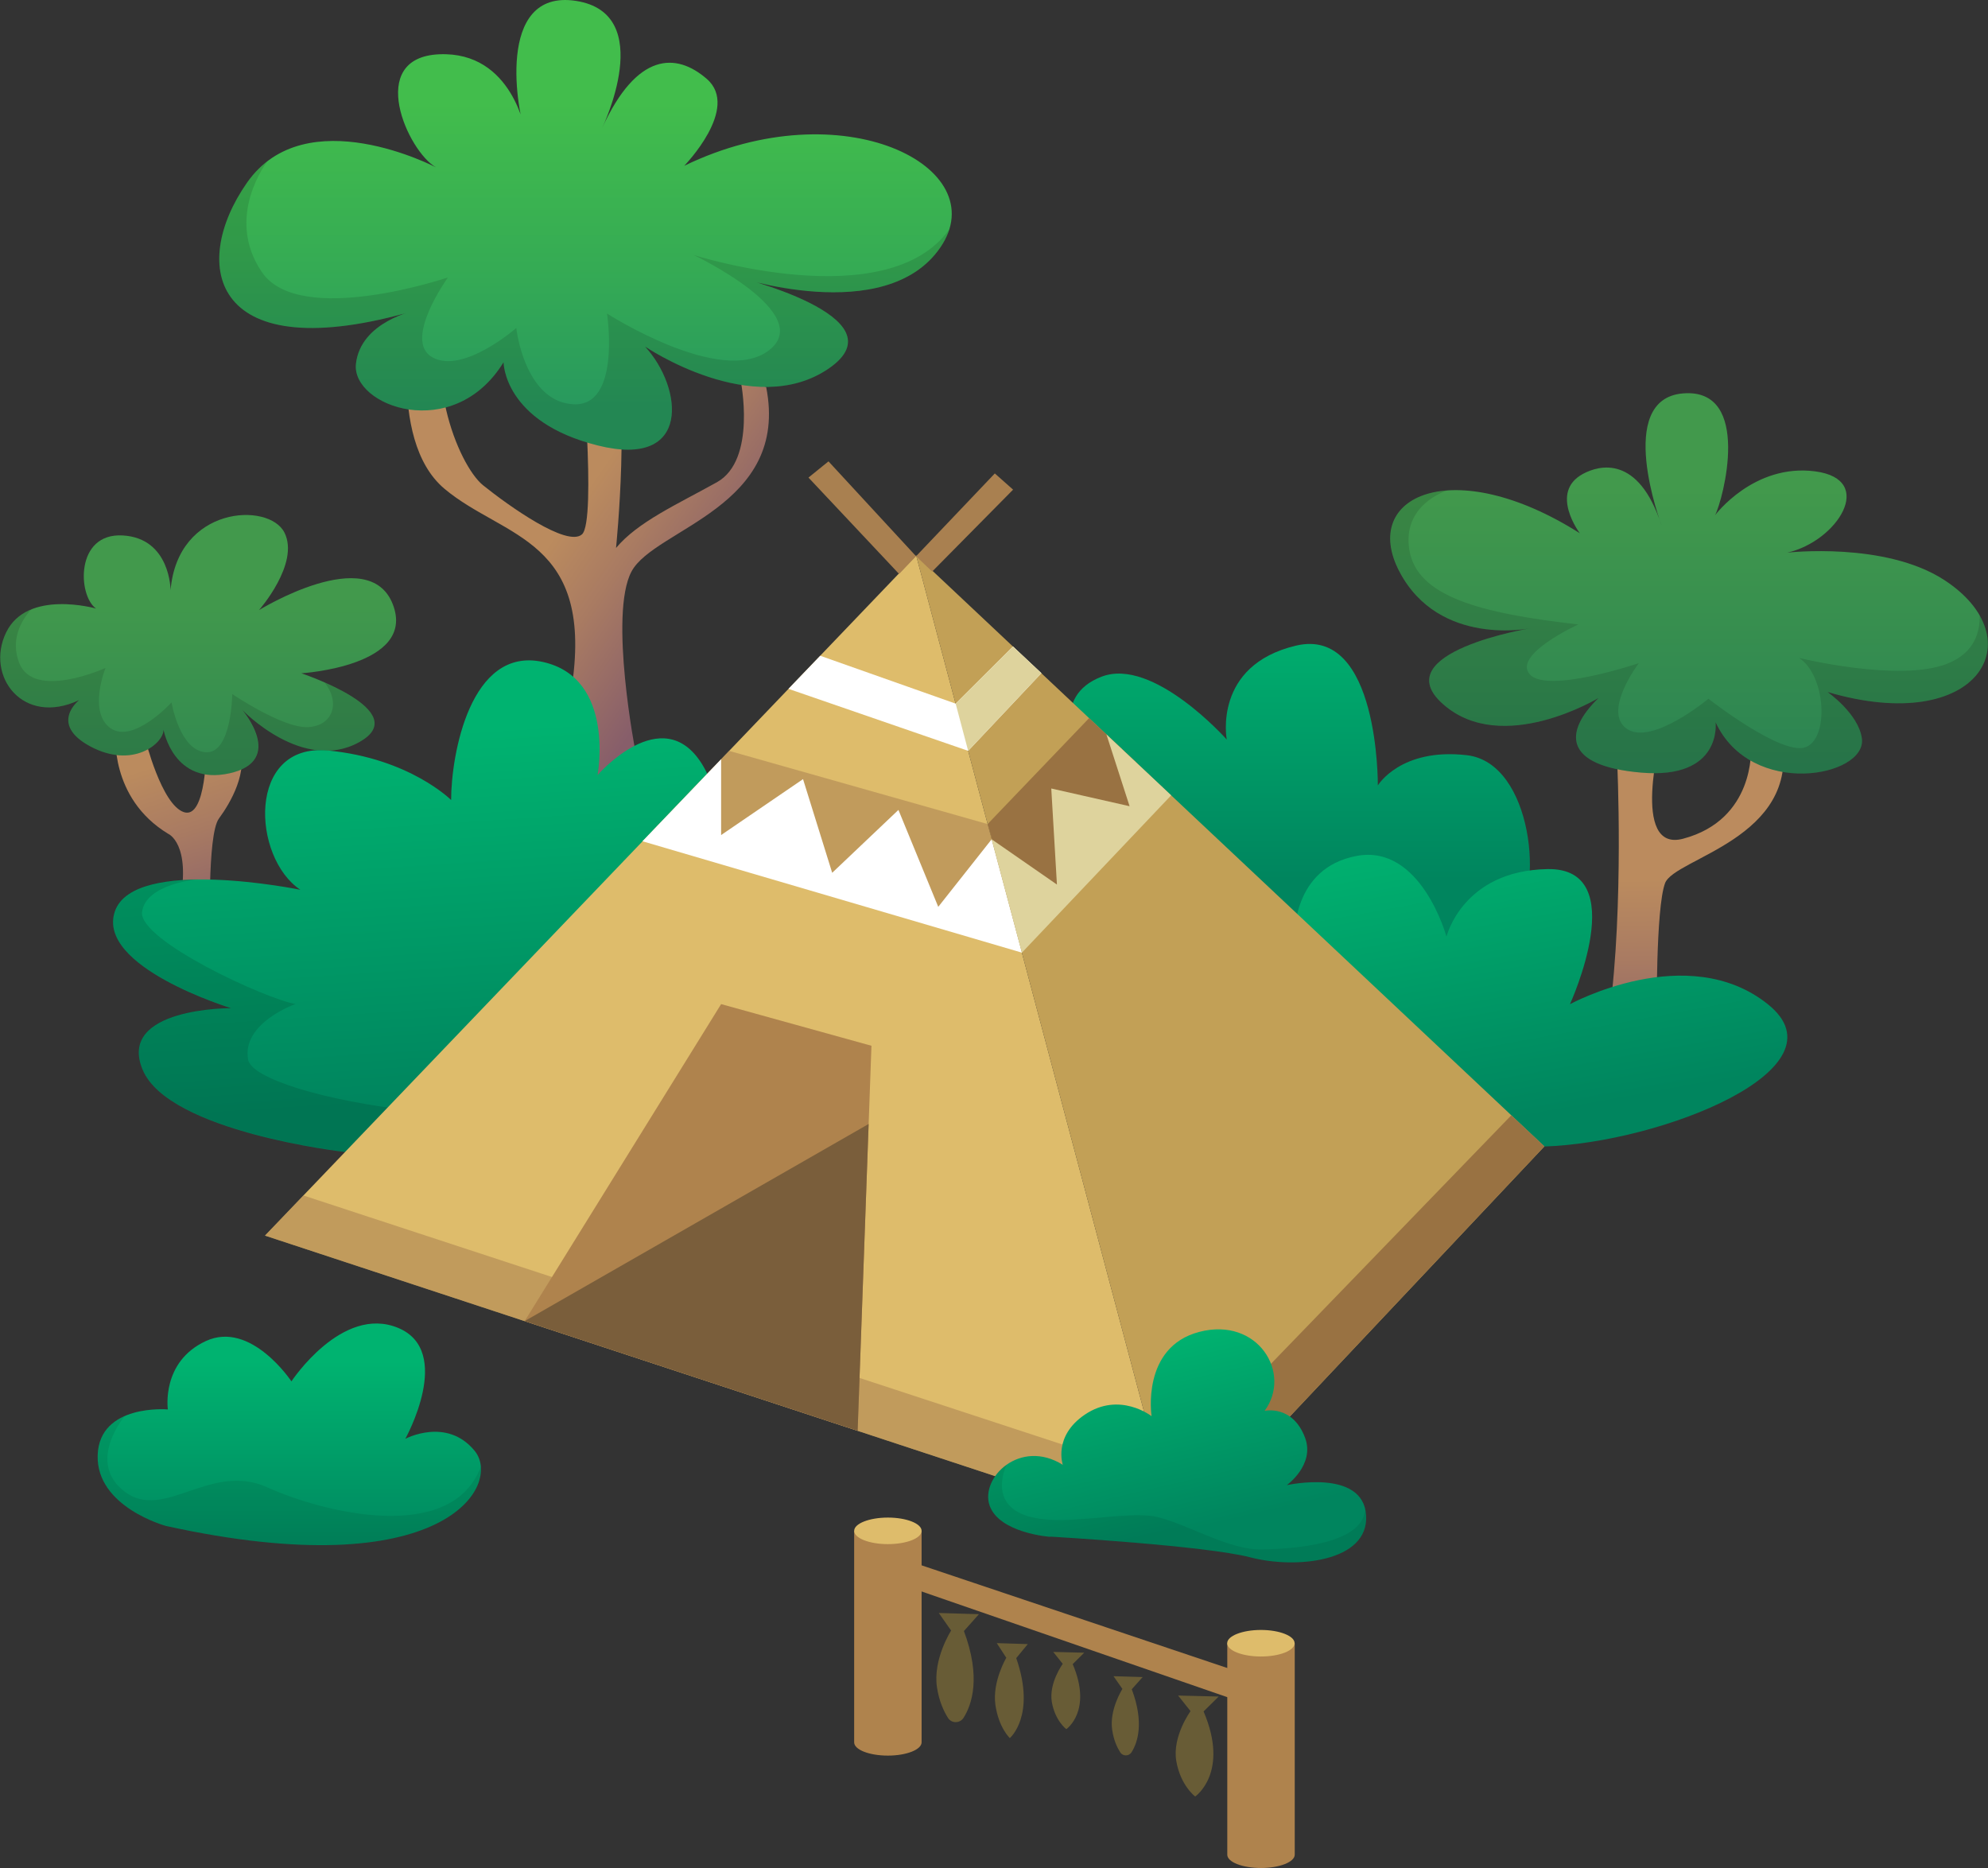 <?xml version="1.0" encoding="UTF-8"?><svg xmlns="http://www.w3.org/2000/svg" xmlns:xlink="http://www.w3.org/1999/xlink" viewBox="0 0 182.75 171.72"><rect x="0" y="0" width="182.75" height="171.72" fill="#333333" stroke="none"/><defs><linearGradient id="uuid-c180f826-2137-4bf1-b1ad-64aefe8bb789" x1="51.01" y1="49.16" x2="64.3" y2="58.39" gradientUnits="userSpaceOnUse"><stop offset="0" stop-color="#bb8b5e"/><stop offset=".4" stop-color="#a97b62"/><stop offset="1" stop-color="#875e6a"/></linearGradient><linearGradient id="uuid-e42840ad-8458-445c-9662-0223c530eafd" x1="53.82" y1="9.44" x2="53.82" y2="37.37" gradientUnits="userSpaceOnUse"><stop offset="0" stop-color="#42bd4c"/><stop offset=".54" stop-color="#35ab54"/><stop offset="1" stop-color="#28995e"/></linearGradient><linearGradient id="uuid-d37b412b-397c-4152-8a03-138a6f20525f" x1="16.48" y1="69.63" x2="21.47" y2="85.29" xlink:href="#uuid-c180f826-2137-4bf1-b1ad-64aefe8bb789"/><linearGradient id="uuid-d5f6d3b0-fb70-403d-9e05-88c30501ac52" x1="18.2" y1="54.61" x2="18.2" y2="79.65" gradientUnits="userSpaceOnUse"><stop offset="0" stop-color="#42994c"/><stop offset=".71" stop-color="#308851"/><stop offset="1" stop-color="#288054"/></linearGradient><linearGradient id="uuid-ca149144-cec4-4b39-b2dd-d05bd6cdcdcd" x1="157.57" y1="61" x2="157.57" y2="77.08" gradientTransform="translate(-1.09 13.62) rotate(-.65) scale(1 1.13) skewX(-1.38)" xlink:href="#uuid-c180f826-2137-4bf1-b1ad-64aefe8bb789"/><linearGradient id="uuid-09f9bf74-159b-4459-9dd8-6294e5ff37b4" x1="155.28" y1="44.8" x2="155.28" y2="73.87" xlink:href="#uuid-d5f6d3b0-fb70-403d-9e05-88c30501ac52"/><linearGradient id="uuid-8029d856-367f-4b1d-9951-b9b84eb00a50" x1="44.41" y1="66.97" x2="46.67" y2="100.78" gradientUnits="userSpaceOnUse"><stop offset="0" stop-color="#00b370"/><stop offset="1" stop-color="#00855e"/></linearGradient><linearGradient id="uuid-7ca1b560-9260-40d0-aca9-c26da45d35cd" x1="119.49" y1="55.46" x2="119.49" y2="80.88" xlink:href="#uuid-8029d856-367f-4b1d-9951-b9b84eb00a50"/><linearGradient id="uuid-cbcb0147-756d-431b-b759-ef8177dcb4fd" x1="130.61" y1="75.83" x2="135.67" y2="103.6" xlink:href="#uuid-8029d856-367f-4b1d-9951-b9b84eb00a50"/><linearGradient id="uuid-c7cb35c2-1f1a-4e8a-88f2-7f31d7f33cf3" x1="87.35" y1="-129.38" x2="87.35" y2="-111.34" gradientTransform="translate(49 269.09) rotate(-13.14)" xlink:href="#uuid-8029d856-367f-4b1d-9951-b9b84eb00a50"/><linearGradient id="uuid-d435b50a-92cb-4d86-8d81-a41c9f3f1488" x1="26.6" y1="125.07" x2="26.6" y2="143.45" xlink:href="#uuid-8029d856-367f-4b1d-9951-b9b84eb00a50"/></defs><g style="isolation:isolate;"><g id="uuid-18633d7f-8845-4c33-b9af-711bd3173015"><g id="uuid-b174e127-1eba-476b-81b5-067c508cd5d7"><g id="uuid-1aeabba7-3fe0-4673-a045-5076368877d6"><g><path d="m78.52,140.72v19.44c0,.68,1.39,1.22,3.1,1.22s3.1-.55,3.1-1.22v-19.44h-6.19Z" style="fill:#af834d;"/><path d="m84.72,140.72c0,.68-1.39,1.22-3.1,1.22s-3.1-.55-3.1-1.22,1.39-1.22,3.1-1.22,3.1.55,3.1,1.22Z" style="fill:#debc6b;"/><path d="m112.82,151.05v19.44c0,.68,1.39,1.22,3.1,1.22s3.1-.55,3.1-1.22v-19.44h-6.19Z" style="fill:#af834d;"/><path d="m119.01,151.05c0,.68-1.39,1.22-3.1,1.22s-3.1-.55-3.1-1.22,1.39-1.22,3.1-1.22,3.1.55,3.1,1.22Z" style="fill:#debc6b;"/><path d="m83.41,143.44s-.76.36-.78,1.11c-.02.74.78,1.29.78,1.29l32.51,11.24v-2.71l-32.51-10.92Z" style="fill:#af834d;"/><path d="m87.43,149.89s-1.68,2.62-1.3,5.19c.19,1.3.64,2.24,1.02,2.84.33.52,1.1.51,1.43-.02.76-1.2,1.62-3.72.03-7.97l1.38-1.55-3.69-.11,1.13,1.61Z" style="fill:#685c36;"/><path d="m103.18,155.25s-1.22,1.9-.94,3.77c.14.95.46,1.62.74,2.06.24.38.8.37,1.04-.01.55-.87,1.18-2.7.02-5.79l1-1.12-2.68-.08.82,1.17Z" style="fill:#685c36;"/><path d="m92.51,152.38s-1.3,2.18-1.01,4.31c.3,2.13,1.33,3.08,1.33,3.08,0,0,2.43-2.05.59-7.35l1.06-1.29-2.85-.09.87,1.34Z" style="fill:#685c36;"/><path d="m97.7,152.94s-1.3,1.77-1.01,3.51c.3,1.73,1.33,2.5,1.33,2.5,0,0,2.43-1.66.59-5.98l1.06-1.05-2.85-.07.87,1.09Z" style="fill:#685c36;"/><path d="m109.45,157.28s-1.7,2.32-1.32,4.59c.39,2.27,1.74,3.27,1.74,3.27,0,0,3.18-2.18.77-7.82l1.39-1.37-3.73-.09,1.14,1.43Z" style="fill:#685c36;"/></g><g><g><path d="m38.01,28.01s-2.64,12.31,2.85,16.92c5.49,4.61,13.91,4.53,11.64,18.63l1,14.4,4.94-8.73s-2.49-12.73-.39-16.69c2.1-3.96,14.58-5.89,12.38-16.97l-2.35-.63s1.52,7.33-2.18,9.39c-3.7,2.06-7.26,3.64-9.27,6.04,0,0,1.44-14.1-.51-18.61h-2.73s1.48,16.15.11,17.36c-1.37,1.21-6.75-2.63-9.09-4.51-2.33-1.88-5.85-10.79-2.62-17.39,3.22-6.6-3.78.78-3.78.78Z" style="fill:url(#uuid-c180f826-2137-4bf1-b1ad-64aefe8bb789);"/><path d="m55.36,11.75S60.45,1.24,52.94.08c-7.51-1.15-5.34,10.54-4.62,12.13,0,0-1.16-7.51-7.94-7.22-6.79.29-2.89,8.95-.29,10.4,0,0-11.99-6.31-17.38,1.4-5.34,7.63-3.27,17.23,15.5,11.74,0,0-5.05,1.01-5.49,4.91-.43,3.9,8.95,7.36,13.57-.14,0,0,0,5.49,8.67,7.65,8.66,2.17,7.8-5.34,4.33-9.1,0,0,9.96,6.79,16.9,2.02,6.93-4.77-8.81-8.52-8.81-8.52,0,0,14.01,4.77,19.06-2.6,5.05-7.36-8.95-14.58-23.54-7.51,0,0,5.16-5.29,2.08-7.98-2.84-2.47-6.44-2.44-9.62,4.49Z" style="fill:url(#uuid-e42840ad-8458-445c-9662-0223c530eafd);"/><path d="m10.63,67.38s-.61,5.96,4.82,9.26c0,0,2.14.87,1.08,6.36l2.8,3.09s-.31-9.33.79-10.84c1.1-1.5,2.77-4.37,1.84-6.83l-2.99.25s.02,6.64-2.05,5.99c-2.07-.66-3.58-6.76-3.58-6.76l-2.7-.53Z" style="fill:url(#uuid-d37b412b-397c-4152-8a03-138a6f20525f);"/><path d="m23.82,56.07s3.75-4.27,2.33-7.11c-1.42-2.84-9.83-2.46-10.47,5.3,0,0,0-4.78-4.39-5.04-4.4-.26-4.14,5.56-2.46,6.72,0,0-6.33-1.81-8.27,2.2-1.94,4.01,1.55,8.66,6.72,6.21,0,0-2.84,2.2,1.03,4.27,3.88,2.07,6.72-.26,6.72-1.55,0,0,.9,5.17,6.08,4.01,5.17-1.16,1.16-5.82,1.16-5.82,0,0,5.56,5.82,10.73,2.97,5.17-2.85-5.3-6.34-5.3-6.34,0,0,10.61-.65,8.41-6.34-2.2-5.69-12.28.52-12.28.52Z" style="fill:url(#uuid-d5f6d3b0-fb70-403d-9e05-88c30501ac52);"/><path d="m148.66,69.96s.64,13.29-.72,23.29l4.36.38s-.1-10.12.76-12.44c.85-2.32,12.38-4.08,10.74-13.23l-2.84.86s.38,6.53-6.25,8.28c-4.88,1.29-1.99-9.61-1.99-9.61l-4.06,2.47Z" style="fill:url(#uuid-ca149144-cec4-4b39-b2dd-d05bd6cdcdcd);"/><path d="m152.72,48.23s-4.35-11.58,2.02-12.07c6.37-.49,3.65,9.83,2.92,11.2,0,0,3.56-4.78,9.21-4.03,5.65.75,2.01,6.44-2.57,7.47,0,0,8.97-1.03,14.42,2.51,8.32,5.41,3.22,14.4-10.72,10.3,0,0,2.88,2.02,3.16,4.29.44,3.5-10.17,5.55-13.45-1.51,0,0,.65,5.28-6.86,4.63-7.17-.62-7.09-3.75-3.9-6.86,0,0-8.86,5.36-14.28.58-5.43-4.77,8.03-6.99,8.03-6.99,0,0-8.39,1.76-12.05-5.2-3.66-6.96,4.93-10.92,16.58-3.53,0,0-2.84-3.75.27-5.45,1.52-.83,5.11-1.77,7.22,4.67Z" style="fill:url(#uuid-09f9bf74-159b-4459-9dd8-6294e5ff37b4);"/><path d="m54.93,71.26s1.68-8.92-5.02-10.41c-6.69-1.48-8.44,8.57-8.44,12.69,0,0-3.82-3.83-11.31-4.55-7.49-.72-7.01,9.83-2.55,12.8,0,0-15.29-3.13-17.05,1.98-1.75,5.11,10.68,8.9,10.68,8.9,0,0-10.52-.06-8.13,5.66s18.52,7.55,18.52,7.55c0,0,24.34,2.99,32.38,2.15,8.05-.84,21.48-1.81,17.06-9.05-4.42-7.24-11.57-6.63-11.57-6.63,0,0,8.79-4.3,3.31-10.72-5.48-6.41-11.1.58-11.1.58,0,0,6.46-6.2,2.8-12.01-3.66-5.81-9.6,1.07-9.6,1.07Z" style="fill:url(#uuid-8029d856-367f-4b1d-9951-b9b84eb00a50);"/><path d="m99.01,68.95s-2.49-4.93,2.26-6.75c4.75-1.82,11.5,5.78,11.5,5.78,0,0-1.3-6.81,6.36-8.63,7.66-1.82,7.53,12.85,7.53,12.85,0,0,2.08-3.48,8.18-2.78,6.1.7,7.14,12.67,4.28,15.38-2.86,2.71-18.17,9.46-18.17,9.46l-21.93-25.31Z" style="fill:url(#uuid-7ca1b560-9260-40d0-aca9-c26da45d35cd);"/><path d="m119.01,86.1s-.25-6.3,5.69-7.42,8.27,7.42,8.27,7.42c0,0,1.48-6.08,9.29-6.21,7.81-.14,2.06,12.42,2.06,12.42,0,0,10.81-5.91,18.19,0,7.39,5.91-9.75,12.72-20.54,13.08-10.79.36-28.84,4.46-35.2-.87-6.36-5.33,9.37-6.43,9.37-6.43,0,0-5.61-4.05-6.02-10.51-.41-6.46,8.89-1.47,8.89-1.47Z" style="fill:url(#uuid-cbcb0147-756d-431b-b759-ef8177dcb4fd);"/><path d="m81.07,98.97c-2.01-3.3-4.59-4.97-6.81-5.81-2.41,2.37-5.79,4.78-10.52,6.69-14.51,5.88-40.31.96-40.93-2.43-.62-3.39,4.36-5.13,4.36-5.13-2.62-.41-14.47-5.85-14.11-8.47.36-2.61,5.17-3,5.18-3-3.55.03-6.92.68-7.69,2.93-1.75,5.11,10.68,8.9,10.68,8.9,0,0-10.52-.06-8.13,5.66s18.52,7.55,18.52,7.55c0,0,24.34,2.99,32.38,2.15,8.05-.84,21.48-1.81,17.06-9.05Z" style="mix-blend-mode:overlay; opacity:.12;"/><g><polygon points="24.36 113.58 67.46 68.57 84.22 51.06 108.21 141.2 24.36 113.58" style="fill:#debc6b;"/><polygon points="141.97 105.38 108.21 141.2 84.22 51.06 141.97 105.38" style="fill:#c2a056;"/><polygon points="75.4 60.28 87.85 64.68 93.12 59.43 95.73 61.88 89 69.02 72.48 63.32 75.4 60.28" style="fill:#fff;"/><polygon points="87.85 64.68 89 69.02 95.73 61.88 93.12 59.43 87.85 64.68" style="fill:#ded39d;"/><polygon points="67.02 69.02 90.79 75.75 93.55 86.1 60.02 76.33 67.02 69.02" style="fill:#a98050; opacity:.54;"/><polygon points="59.06 77.33 93.94 87.57 91.16 77.15 86.25 83.36 82.59 74.45 76.5 80.23 73.82 71.62 66.29 76.76 66.29 69.79 59.06 77.33" style="fill:#fff;"/><polygon points="90.79 75.75 100.12 66.01 104.71 70.33 105.01 74.48 102.33 75.75 96.79 82.53 93.55 85.45 90.79 75.75" style="fill:#997242;"/><polygon points="107.66 73.11 93.94 87.57 91.16 77.15 97.16 81.31 96.64 72.48 103.84 74.11 101.71 67.51 107.66 73.11" style="fill:#ded39d;"/><polygon points="27.89 109.89 106.77 135.77 108.21 141.2 24.36 113.58 27.89 109.89" style="fill:#a98050; opacity:.54;"/><polygon points="48.23 121.44 66.29 92.3 80.11 96.13 78.84 131.52 48.23 121.44" style="fill:#af834d;"/><polygon points="48.23 121.44 79.85 103.32 78.84 131.52 48.23 121.44" style="fill:#7a5e3b;"/><polygon points="138.93 102.52 106.77 135.77 108.21 141.2 141.97 105.38 138.93 102.52" style="fill:#997242;"/><polygon points="84.21 51.13 91.45 43.52 93.13 45.01 85.69 52.54 84.21 51.13" style="fill:#a98050;"/><polygon points="84.21 51.13 76.16 42.41 74.32 43.9 82.65 52.76 84.21 51.13" style="fill:#a98050;"/></g><g><path d="m96.54,141.27s-4.68-.33-5.57-2.88c-.88-2.55,2.8-6.19,6.73-3.74,0,0-.91-2.62,2.02-4.61,3.2-2.17,6.14.14,6.14.14,0,0-.98-6.35,4.39-7.75,5.37-1.4,8.55,3.79,6,7.26,0,0,2.57-.59,3.72,2.47.93,2.49-1.68,4.36-1.68,4.36,0,0,7.01-1.56,7.29,2.76.28,4.32-6.51,4.96-10.63,3.88-4.12-1.08-18.41-1.91-18.41-1.91Z" style="fill:url(#uuid-c7cb35c2-1f1a-4e8a-88f2-7f31d7f33cf3);"/><path d="m125.58,139.3c-.01-.19-.04-.38-.08-.55-.24,3.2-6.52,3.63-9.52,3.68-3,.05-6.58-2.2-9.49-2.96-2.9-.75-8.99,1.05-12.33-.21-3.33-1.25-1.62-4.62-1.61-4.64-1.32.92-2.03,2.48-1.59,3.76.88,2.55,5.57,2.88,5.57,2.88,0,0,14.29.83,18.41,1.91,4.12,1.08,10.91.45,10.63-3.88Z" style="mix-blend-mode:overlay; opacity:.08;"/></g></g><path d="m86.44,22.75c.38-.56.66-1.12.83-1.67-5.74,8.03-23.5,2.36-23.5,2.36,0,0,11.3,5.38,6.92,8.76-4.38,3.38-14.89-3.38-14.89-3.38,0,0,1.33,8.64-3.14,8.34-4.47-.3-5.2-7.01-5.2-7.01,0,0-4.83,4.23-7.67,2.72-2.84-1.51,1.39-7.37,1.39-7.37,0,0-13.61,4.62-17.1-.48-3.49-5.1.51-10.2.51-10.2-.68.52-1.32,1.17-1.88,1.97-5.25,7.5-3.34,16.91,14.58,12-1.48.5-4.25,1.81-4.57,4.65-.43,3.9,8.95,7.36,13.57-.14,0,0,0,5.49,8.67,7.65,8.66,2.17,7.8-5.34,4.33-9.1,0,0,9.96,6.79,16.9,2.02,5.27-3.62-2.57-6.66-6.63-7.91,4.14,1,13.06,2.36,16.88-3.21Z" style="mix-blend-mode:overlay; opacity:.12;"/><path d="m181.98,56.54c.05,1.48-.42,3.48-3,4.48-4.41,1.72-13.59-.54-13.59-.54,2.48,1.63,2.78,7.49.54,8.22s-8.88-4.47-8.88-4.47c0,0-5.2,4.34-7.49,2.77-2.3-1.57,1.09-6.04,1.09-6.04,0,0-8.4,2.84-10.02,1.03-1.62-1.81,4.46-4.59,4.46-4.59-9.12-1.03-14.82-2.59-15.53-6.83-.69-4.14,3.3-5.43,3.49-5.49-4.45.32-6.54,3.37-4.39,7.47,3.3,6.28,10.44,5.47,11.82,5.24-1.76.32-12.8,2.55-7.8,6.95,5.42,4.77,14.28-.58,14.28-.58-3.19,3.11-3.27,6.24,3.9,6.86,7.5.65,6.86-4.63,6.86-4.63,3.28,7.06,13.89,5.01,13.45,1.51-.28-2.27-3.16-4.29-3.16-4.29,11.39,3.35,16.88-2.04,13.97-7.07Z" style="mix-blend-mode:overlay; opacity:.12;"/><path d="m33,68.23c3.62-1.99-.42-4.29-3.17-5.5,0,0,0,0,0,0,1.5,1.87.76,4.02-1.55,4.11-2.31.09-6.93-3.04-6.93-3.04,0,0-.05,5.53-2.45,5.35-2.4-.18-3.13-4.58-3.13-4.58,0,0-3.53,3.85-5.62,2.36-2.08-1.5-.45-5.53-.45-5.53,0,0-6.57,2.99-7.93-.45-.84-2.14.18-3.9,1.08-4.92-.95.38-1.79,1.04-2.31,2.12-1.94,4.01,1.55,8.66,6.72,6.21,0,0-2.84,2.2,1.03,4.27,3.88,2.07,6.72-.26,6.72-1.55,0,0,.9,5.17,6.08,4.01,5.17-1.16,1.16-5.82,1.16-5.82,0,0,5.56,5.82,10.73,2.97Z" style="mix-blend-mode:overlay; opacity:.12;"/></g><g><path d="m15.23,140.26s-6.4-1.74-6.25-6.5c.16-4.75,6.45-4.2,6.45-4.2,0,0-.64-4.38,3.5-6.29,4.14-1.91,7.86,3.71,7.86,3.71,0,0,4.64-7.05,9.8-4.92,5.16,2.13.67,10.2.67,10.2,0,0,3.8-2.03,6.37,1.1,2.57,3.12-2.68,12.57-28.41,6.9Z" style="fill:url(#uuid-d435b50a-92cb-4d86-8d81-a41c9f3f1488);"/><path d="m44.21,134.8c-2.69,7.19-14.42,4.27-19.64,1.92-5.22-2.36-9.47,3.13-13.09.41-3.62-2.72,0-6.97,0-6.97h0c-1.3.56-2.42,1.62-2.49,3.6-.16,4.75,6.25,6.5,6.25,6.5,22.48,4.96,29.33-1.63,28.98-5.46Z" style="mix-blend-mode:overlay; opacity:.08;"/></g></g></g></g></g></svg>